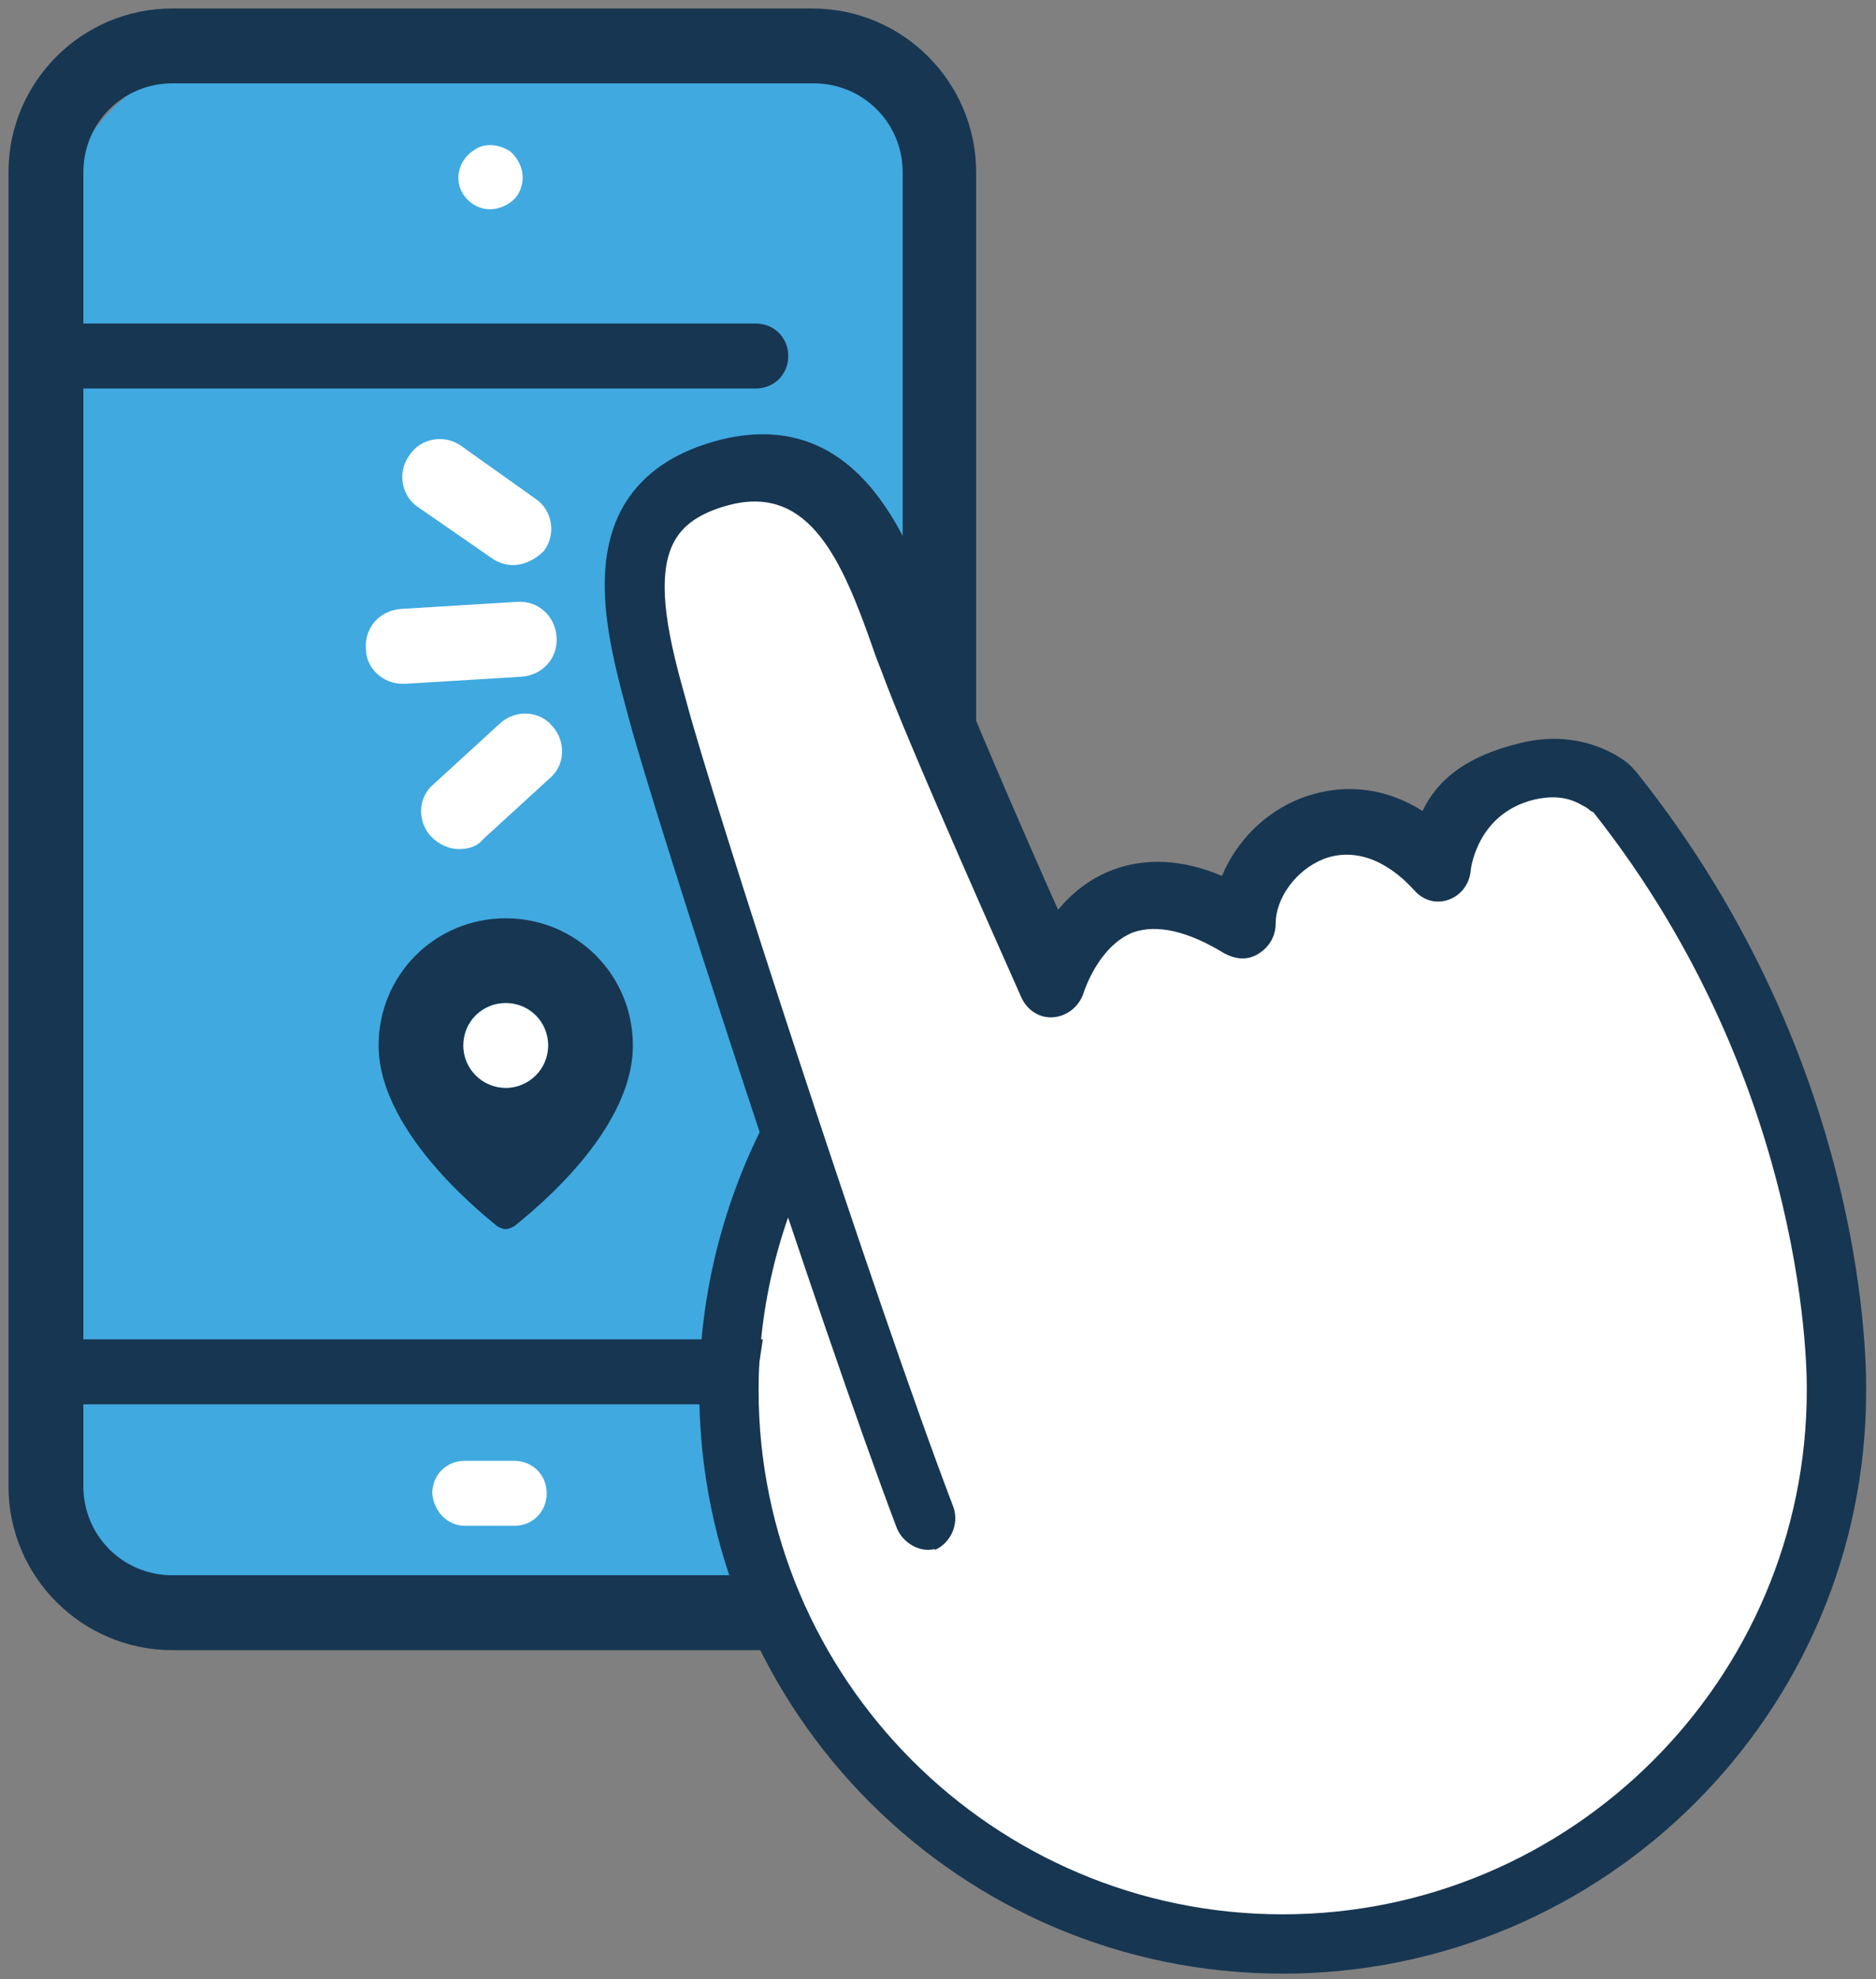<?xml version="1.0" encoding="utf-8"?>
<!-- Generator: Adobe Illustrator 24.3.0, SVG Export Plug-In . SVG Version: 6.00 Build 0)  -->
<svg version="1.1" id="Layer_1" xmlns="http://www.w3.org/2000/svg" xmlns:xlink="http://www.w3.org/1999/xlink" x="0px" y="0px"
	 viewBox="0 0 132.8 140.1" style="enable-background:new 0 0 132.8 140.1;" xml:space="preserve">
<rect x="0" y="0" width="132.8" height="140.1" fill="#808080" stroke="none"/>
<style type="text/css">
	.st0{fill:#FFFFFF;}
	.st1{fill:#40A9E0;}
	.st2{fill:#173651;}
</style>
<polygon class="st0" points="55.7,81.4 51.3,96.6 55.9,117.5 68.1,130.1 84.1,137.6 96,137.1 113.2,131.6 126.6,114.9 129,96.2 
	125.7,76.4 113.9,55 107.2,54.6 102.6,58.3 101.5,59.6 94.3,57.9 90.1,60.3 88.3,63.6 82.4,62.9 77.5,64.9 76,67.1 72,65.1 
	61.7,40.5 55.9,32.6 46.7,33.7 44.3,42.2 "/>
<path class="st1" d="M55.1,114.2H15.9c-6.2,0-11.3-5.1-11.3-11.3V15.7c0-6.2,5.1-11.3,11.3-11.3h39.2c6.2,0,11.3,5.1,11.3,11.3v32.8
	l-6.7-13.4l-7.3-2l-7.3,3.1l2,15.5l9.6,29.6l-3.5,7.6l-1,13.5l3.3,8.4l0.7,3.1h-0.8l0,0"/>
<path class="st0" d="M32.9,108h3.5c1.3,0,2.3-1,2.3-2.3s-1-2.3-2.3-2.3h-3.5c-1.3,0-2.3,1-2.3,2.3C30.7,107,31.7,108,32.9,108
	L32.9,108z"/>
<path class="st0" d="M32.6,13.4c0.4,0.9,1.3,1.5,2.3,1.4c0.9-0.1,1.8-0.7,2-1.6c0.3-0.9-0.1-1.9-0.8-2.5c-0.8-0.5-1.8-0.6-2.5-0.1
	C32.6,11.2,32.2,12.4,32.6,13.4L32.6,13.4z"/>
<g>
	<g>
		<path class="st0" d="M32.5,60.1c-0.7,0-1.4-0.3-2-0.9c-1-1.1-0.9-2.8,0.2-3.7l4.7-4.3c1.1-1,2.8-0.9,3.7,0.2
			c1,1.1,0.9,2.8-0.2,3.7l-4.7,4.3C33.8,59.9,33.2,60.1,32.5,60.1z"/>
	</g>
	<g>
		<path class="st0" d="M36.3,40c-0.5,0-1.1-0.2-1.5-0.5l-5.2-3.6c-1.2-0.8-1.5-2.5-0.6-3.7c0.8-1.2,2.5-1.5,3.7-0.6l5.2,3.7
			c1.2,0.8,1.5,2.5,0.6,3.7C37.9,39.6,37.1,40,36.3,40z"/>
	</g>
	<g>
		<path class="st0" d="M28.5,48.4c-1.4,0-2.6-1.1-2.6-2.5c-0.1-1.5,1-2.7,2.5-2.8l8.2-0.5c1.5-0.1,2.7,1,2.8,2.5
			c0.1,1.5-1,2.7-2.5,2.8l-8.2,0.5C28.6,48.4,28.6,48.4,28.5,48.4z"/>
	</g>
	<g>
		<g>
			<path class="st2" d="M56.8,116.8H12.2c-6.4,0-11.6-5.2-11.6-11.6v-93c0-6.4,5.2-11.6,11.6-11.6h45.3c6.4,0,11.6,5.2,11.6,11.6V53
				c0,1.5-1.2,0.5-2.6,0.5c-1.5,0-2.6-6.9-2.6-8.4V12.2c0-3.5-2.8-6.3-6.3-6.3H12.2c-3.5,0-6.3,2.8-6.3,6.3v93
				c0,3.5,2.8,6.3,6.3,6.3h41.6c1.5,0,1.7,1.2,1.7,2.6C55.5,115.6,58.3,116.8,56.8,116.8z"/>
		</g>
	</g>
</g>
<polygon class="st2" points="54,94.8 4.1,94.8 4.1,99.4 53.3,99.4 "/>
<path class="st2" d="M35.2,86.8c0.2,0.1,0.4,0.2,0.6,0.2s0.4-0.1,0.6-0.2c0.3-0.3,8.4-6.3,8.4-12.8c0-5-4-9-9-9s-9,4-9,9
	C26.8,80.4,34.9,86.5,35.2,86.8z M35.8,71c1.7,0,3,1.3,3,3c0,1.6-1.3,3-3,3s-3-1.4-3-3C32.8,72.3,34.1,71,35.8,71z"/>
<circle class="st0" cx="35.8" cy="74" r="3"/>
<path class="st2" d="M2.5,27.5h51c1.3,0,2.3-1,2.3-2.3s-1-2.3-2.3-2.3H4.6"/>
<path class="st2" d="M112.6,57.4c-0.2-0.2-0.4-0.3-0.6-0.4c-1-0.6-2.1-0.7-3.4-0.4c-4.1,1-4.5,5-4.5,5.1c-0.1,0.9-0.7,1.7-1.6,2
	c-0.9,0.3-1.8,0-2.4-0.7c-2-2.2-4.3-3-6.4-2.2c-2,0.8-3.4,2.8-3.4,4.6c0,0.8-0.4,1.6-1.2,2.1s-1.6,0.4-2.4,0
	c-2.6-1.6-4.8-2.1-6.5-1.5c-2.5,1-3.5,4.3-3.5,4.3c-0.3,0.9-1.1,1.6-2.1,1.7s-1.9-0.5-2.3-1.4c-0.3-0.7-8.1-18.1-9.9-23.1
	c-0.2-0.5-0.4-1-0.6-1.6c-2.2-6.3-4.5-11.5-10-10.2c-2,0.5-3.3,1.3-4,2.5c-1.6,2.7-0.3,7.6,0.8,11.5c1.8,6.8,13.4,42.6,18.9,57
	c0.4,1.2-0.2,2.5-1.3,3c0-0.1-0.2,0-0.5,0c-0.9,0-1.8-0.6-2.2-1.5c-5.5-14.5-17.2-50.6-19-57.4c-1.3-4.8-2.9-10.7-0.3-15.1
	c1.4-2.3,3.7-3.8,6.9-4.6c10-2.4,13.5,7.7,15.4,13.2c0.2,0.5,0.4,1,0.5,1.5c1.2,3.3,5.4,13,7.9,18.6c0.9-1.1,2.2-2.2,3.8-2.8
	c2.3-0.9,5-0.8,7.8,0.4c1-2.4,3-4.5,5.6-5.5c2.9-1.1,5.9-0.8,8.6,0.9c1.1-2.3,3.2-3.9,6.9-4.8c2.4-0.6,4.7-0.3,6.7,0.8
	c0.5,0.3,1,0.6,1.4,1.1l0.1,0.1c16.8,21,16.3,43,16.3,43.9c0,22.7-18.5,41.2-41.3,41.2s-41.3-18.5-41.3-41.3
	c0-6.7,1.7-13.4,4.8-19.3l3.7,2c-2.8,5.3-4.3,11.3-4.3,17.3c0,20.4,16.6,37.1,37.1,37.1c20.4,0,37.1-16.6,37.1-37.1
	c0-0.3,0.4-21.3-15.1-40.9L112.6,57.4z"/>
</svg>

